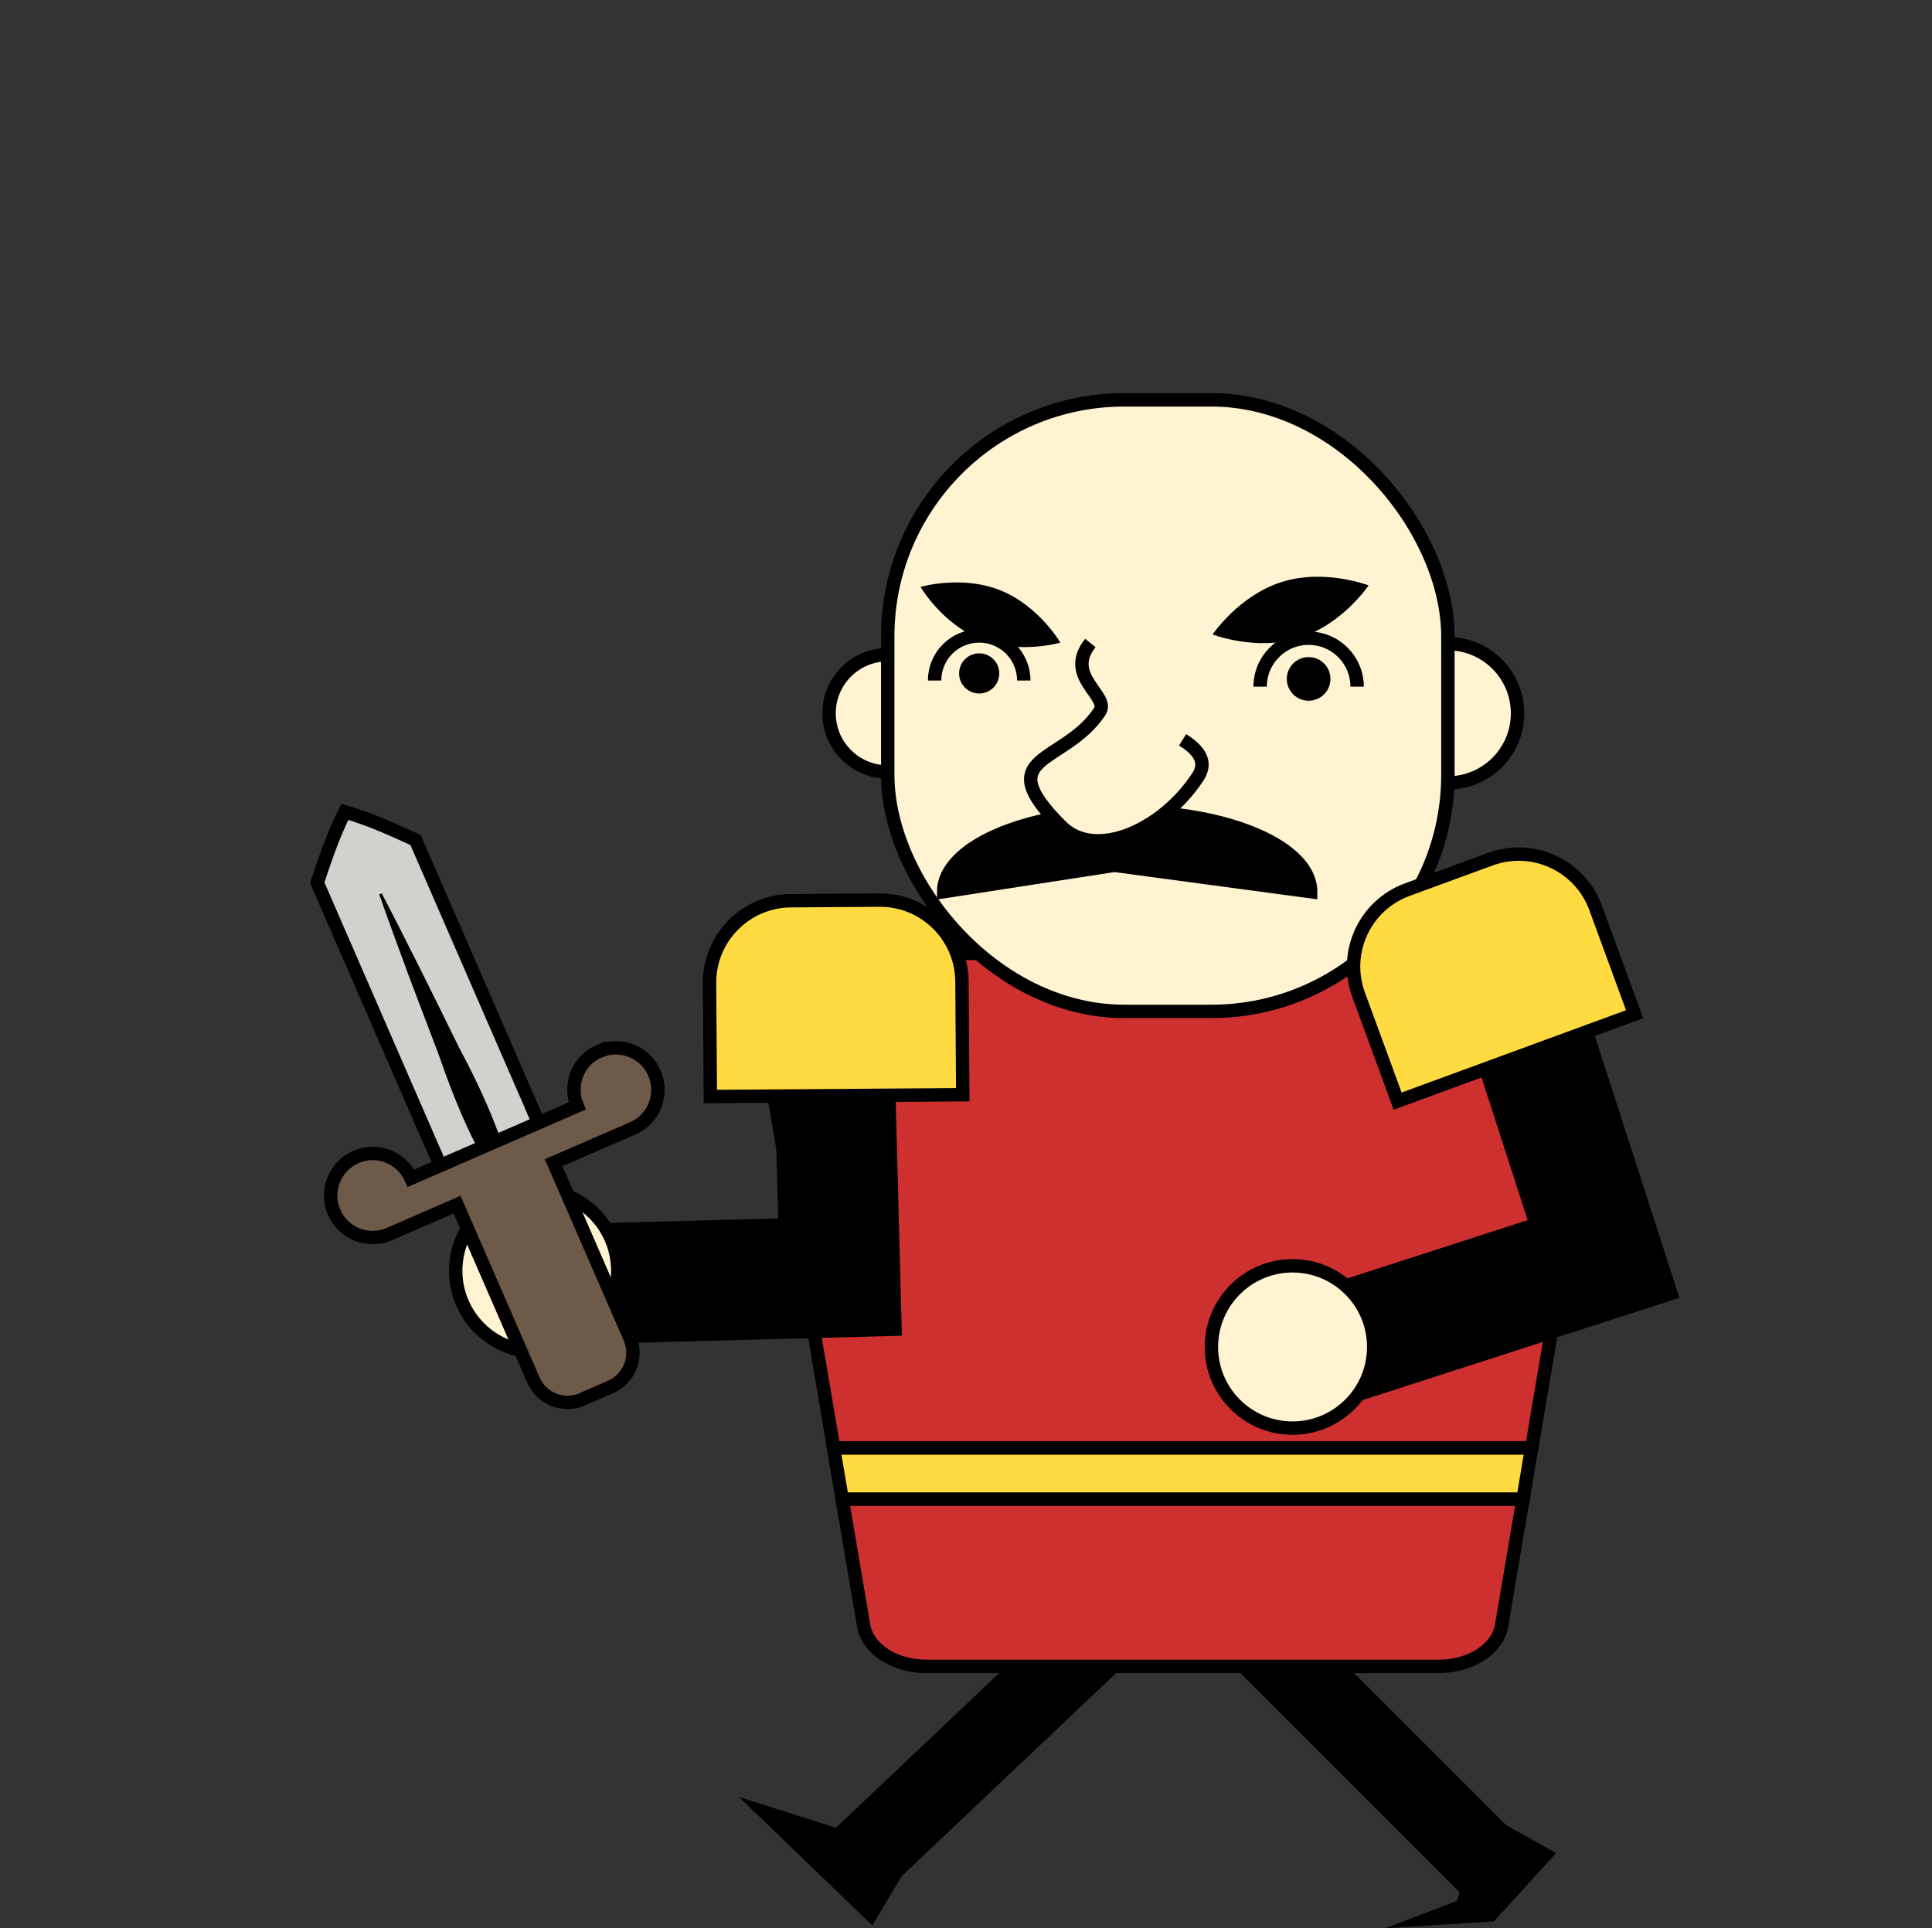 <?xml version="1.0" encoding="UTF-8"?>
<svg id="Layer_1" data-name="Layer 1" xmlns="http://www.w3.org/2000/svg" viewBox="0 0 144.27 144">
  <rect x="0" y="0" width="144.27" height="144" fill="#333333" stroke="none"/>
  <defs>
    <style>
      .cls-1, .cls-2, .cls-3, .cls-4, .cls-5, .cls-6, .cls-7, .cls-8, .cls-9 {
        stroke: #000;
        stroke-miterlimit: 10;
      }

      .cls-1, .cls-5, .cls-9 {
        fill: none;
      }

      .cls-3 {
        fill: #fff3d2;
      }

      .cls-4 {
        fill: #d1d1cd;
      }

      .cls-5 {
        stroke-width: 6px;
      }

      .cls-6 {
        fill: #ce3030;
      }

      .cls-7 {
        fill: #ffda40;
      }

      .cls-8 {
        fill: #6d5a48;
      }

      .cls-9 {
        stroke-width: 9px;
      }
    </style>
  </defs>
  <g>
    <polygon points="113.45 136.85 116.2 138.39 111.55 143.49 103.44 144 108.79 141.96 110.7 135.31 113.45 136.85"/>
    <polyline class="cls-5" points="93.51 121.58 98.9 126.97 111.31 139.38"/>
    <polygon points="66.75 141.08 65.14 143.79 60.16 138.99 55.19 134.2 61.77 136.29 68.36 138.37 66.75 141.08"/>
    <polyline class="cls-5" points="82.56 121.56 77.02 126.8 64.28 138.87"/>
  </g>
  <path class="cls-6" d="M64.49,121.39c.29,1.74,2.29,3.05,4.65,3.05h38.34c2.36,0,4.36-1.31,4.65-3.05l1.6-9.44H62.89l1.6,9.44Z"/>
  <polygon class="cls-7" points="62.89 111.95 113.73 111.95 114.37 108.13 62.24 108.13 62.89 111.95"/>
  <path class="cls-6" d="M106.98,71.2h-37.34c-7.24,0-12.84,4.71-11.94,10.04l4.55,26.88h52.13l4.55-26.88c.9-5.33-4.7-10.04-11.94-10.04Z"/>
  <path class="cls-3" d="M108.12,58.47c2.87,0,5.2-2.33,5.2-5.2s-2.33-5.2-5.2-5.2"/>
  <path class="cls-3" d="M66.29,48.89c-2.42,0-4.38,1.96-4.38,4.38s1.96,4.38,4.38,4.38"/>
  <rect class="cls-3" x="66.29" y="29.86" width="41.83" height="45.67" rx="17.67" ry="17.67" transform="translate(174.41 105.39) rotate(180)"/>
  <path d="M90.55,47.38s3.27,1.27,6.48,.26,5.17-3.92,5.17-3.92c0,0-3.27-1.27-6.48-.26s-5.17,3.92-5.17,3.92Z"/>
  <path class="cls-1" d="M101.34,51.28c0-2-1.62-3.62-3.62-3.62s-3.62,1.62-3.62,3.62"/>
  <circle cx="97.72" cy="50.7" r="1.63"/>
  <path d="M68.74,43.83s1.61,2.76,4.49,3.91,5.95,.25,5.95,.25c0,0-1.61-2.76-4.49-3.91s-5.95-.25-5.95-.25Z"/>
  <path class="cls-1" d="M76.45,50.82c0-1.84-1.49-3.33-3.33-3.33s-3.33,1.49-3.33,3.33"/>
  <circle cx="73.12" cy="50.29" r="1.5"/>
  <polyline class="cls-9" points="99.46 100.57 119.74 94.02 113.19 73.73"/>
  <polyline class="cls-9" points="43.79 95.87 62.73 95.37 62.23 76.44"/>
  <circle class="cls-3" cx="96.52" cy="100.59" r="6.06"/>
  <circle class="cls-3" cx="40.08" cy="94.9" r="6.05"/>
  <path class="cls-2" d="M97.87,66.59l-14.65-1.97-12.75,1.97c0-3.3,6.13-5.97,13.7-5.97s13.7,2.67,13.7,5.97Z"/>
  <path class="cls-3" d="M88.31,55.25c1.14,.71,1.91,1.61,1.13,2.78-2.65,4.01-7.66,6.21-10.19,3.69-5.44-5.42,.21-4.58,2.87-8.58,.78-1.18-2.7-2.62-.7-5.12"/>
  <path class="cls-4" d="M38.61,90.19c-2.06-.57-3.68-1.33-5.31-2.08-.46-1.26-1.05-2.47-1.57-3.71-1.6-3.69-4.83-11.1-6.43-14.78,0,0-1.61-3.7-1.61-3.7,.58-1.72,1.13-3.42,2.06-5.29,2.01,.59,3.62,1.35,5.28,2.1l1.61,3.7c1.6,3.69,4.83,11.1,6.43,14.78,.55,1.22,1.03,2.48,1.64,3.68-.56,1.71-1.1,3.41-2.1,5.31h0Z"/>
  <path d="M38.51,90.23c-2.69-3.45-4.33-7.37-5.74-11.44,0,0-2.27-5.98-2.27-5.98-.73-2.01-1.48-4-2.18-6.02,0,0,.18-.08,.18-.08,1.72,3.27,4.09,8.07,5.74,11.44,2.02,3.8,3.76,7.68,4.45,12,0,0-.18,.08-.18,.08h0Z"/>
  <path class="cls-8" d="M44.74,78.5c-1.58,.69-2.3,2.51-1.64,4.09l-12.41,5.4c-.7-1.56-2.53-2.28-4.11-1.59s-2.32,2.54-1.63,4.13,2.54,2.32,4.13,1.63c0,0,.01,0,.02-.01h0s5.03-2.19,5.03-2.19l5.7,13.1c.61,1.4,2.24,2.05,3.64,1.44l2.13-.93c1.4-.61,2.04-2.24,1.44-3.64l-5.7-13.1,5.9-2.56c1.59-.69,2.32-2.54,1.63-4.13s-2.54-2.32-4.13-1.63Z"/>
  <path class="cls-7" d="M59.11,67.24h6.61c3.38,0,6.12,2.74,6.12,6.12v8.46h-18.85v-8.46c0-3.38,2.74-6.12,6.12-6.12Z" transform="translate(-.53 .45) rotate(-.41)"/>
  <path class="cls-7" d="M107.4,64.85h6.61c3.38,0,6.12,2.74,6.12,6.12v8.46h-18.85v-8.46c0-3.38,2.74-6.12,6.12-6.12Z" transform="translate(-18.07 42.53) rotate(-20.14)"/>
</svg>
